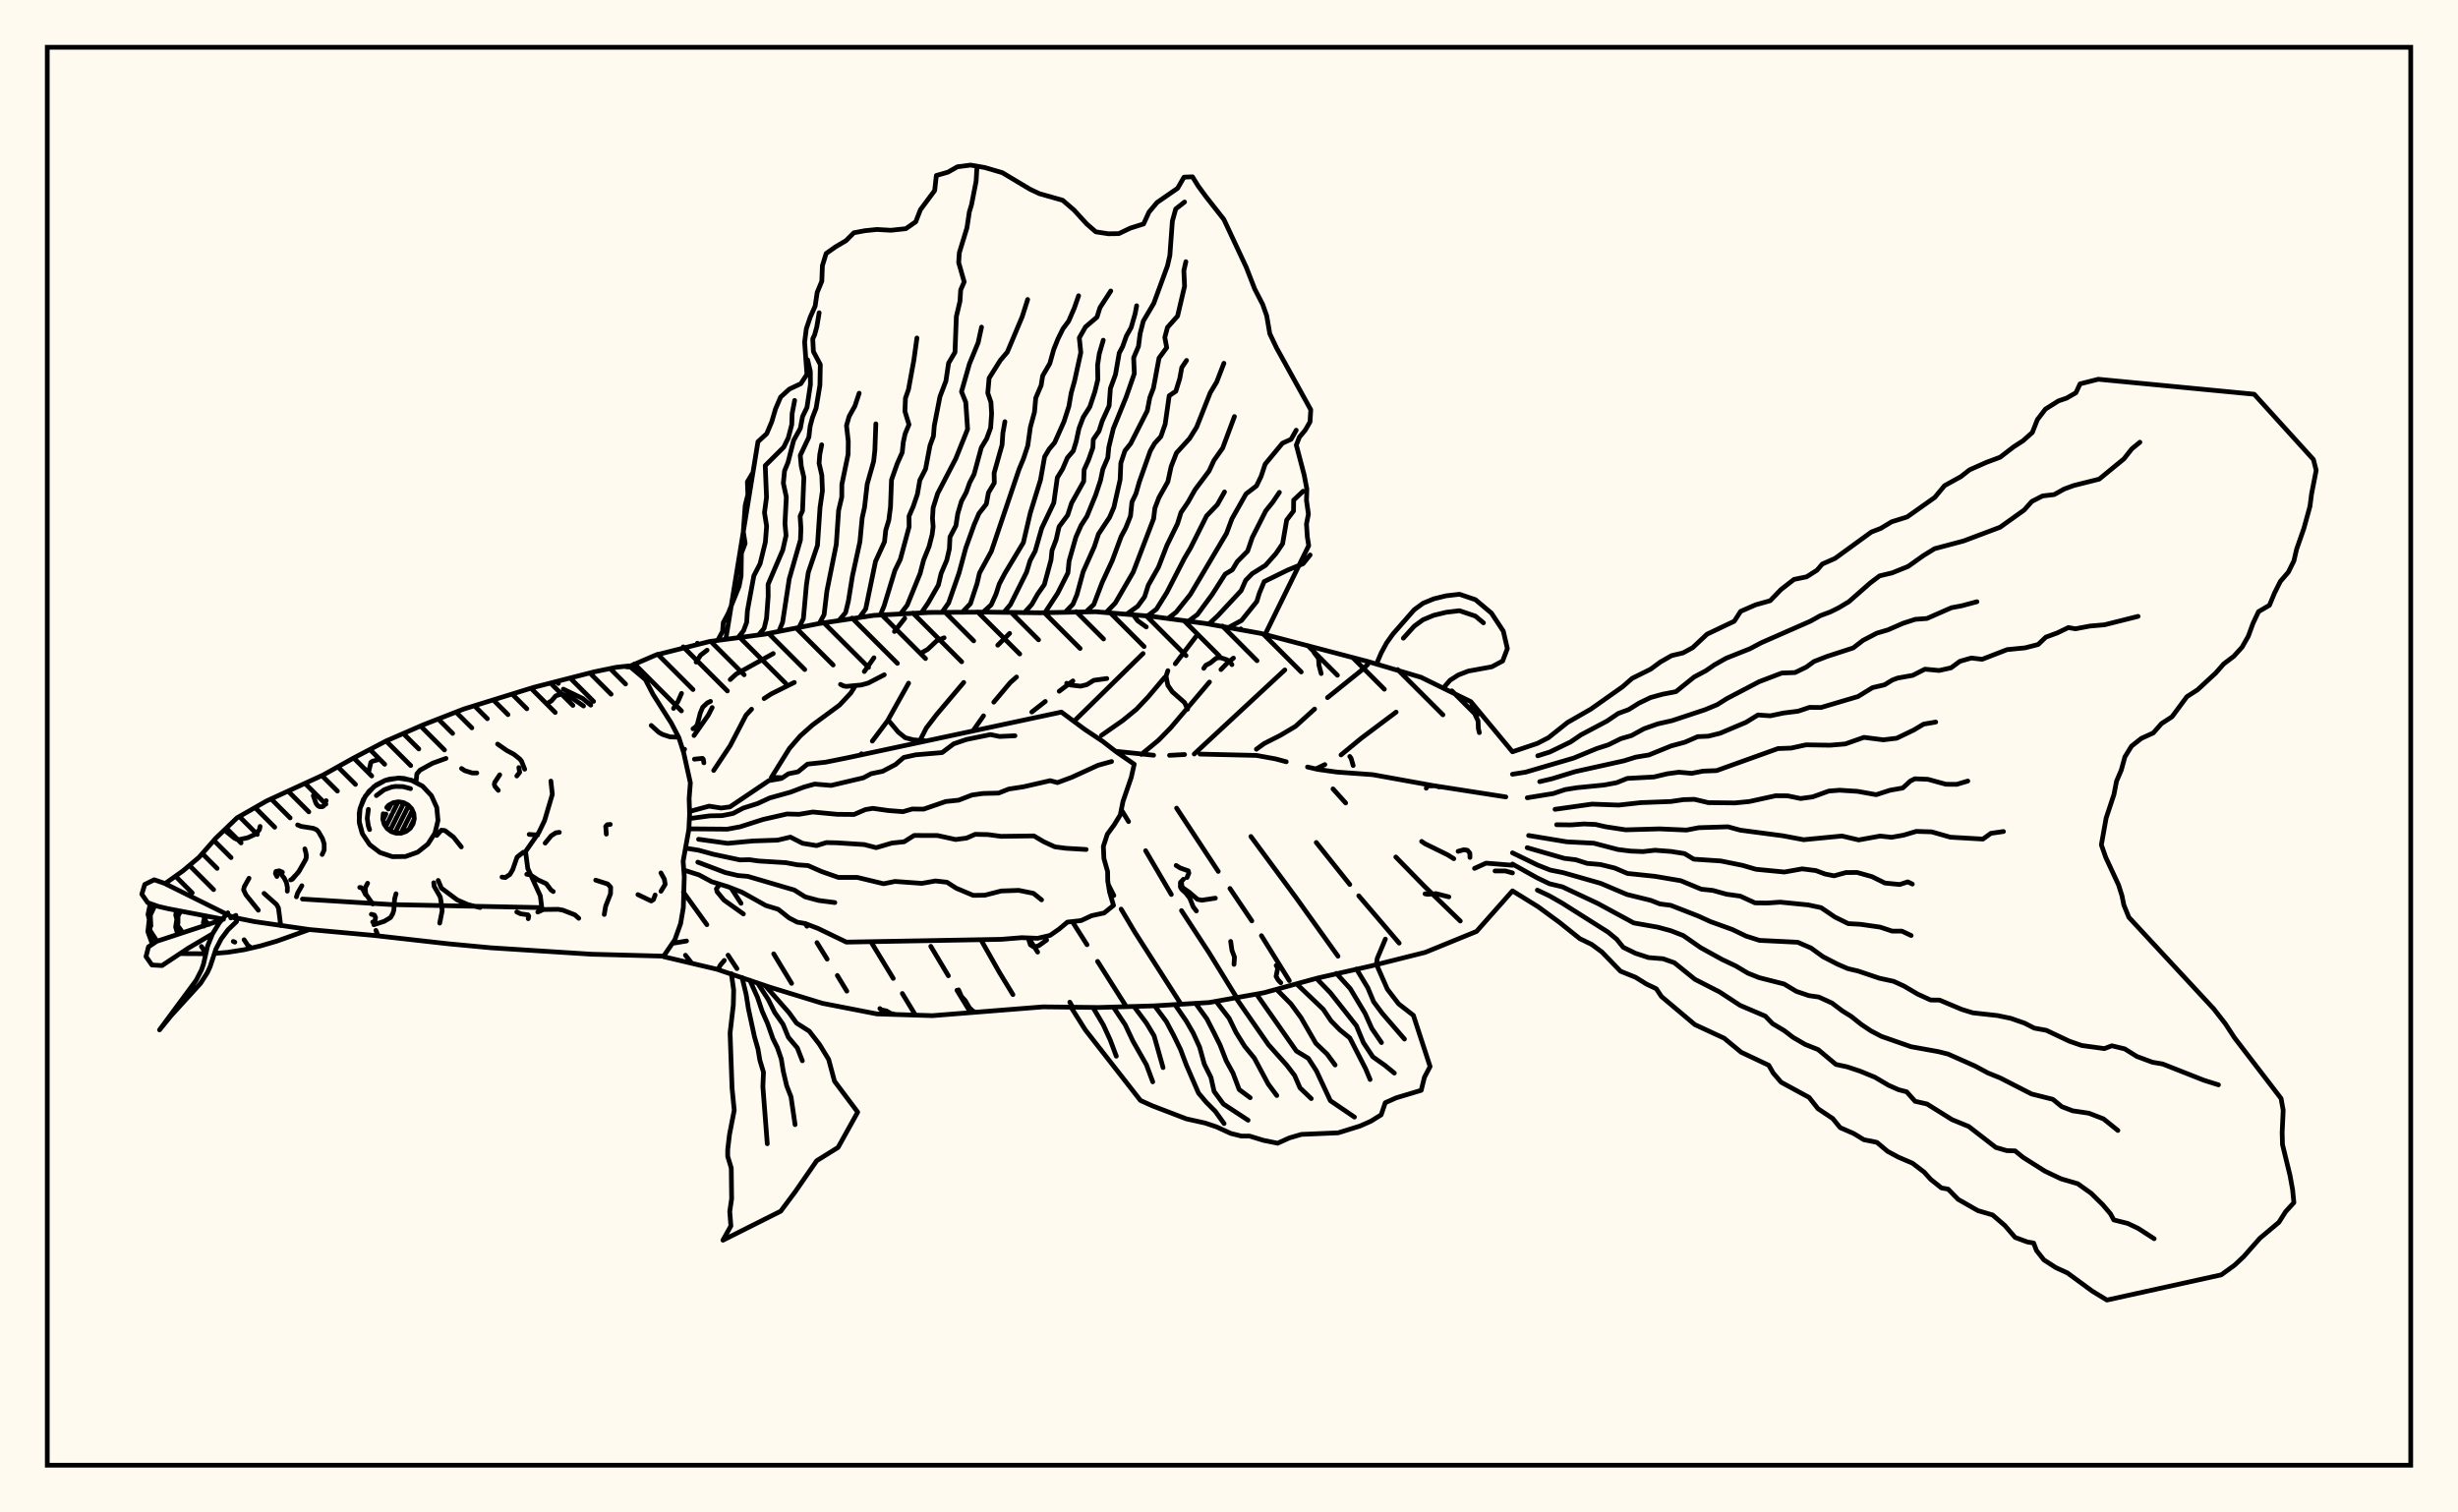 <svg xmlns="http://www.w3.org/2000/svg" width="520" height="320"><rect x="0" y="0" width="520" height="320" fill="floralwhite"/><rect x="10" y="10" width="500" height="300" stroke="black" stroke-width="1" fill="none"/><path stroke="black" stroke-width="1" fill="none" stroke-linecap="round" stroke-linejoin="round" d="
M 133.21 140.97 138.76 138.58 150.14 135.72 161.77 134.18 173.29 131.93 184.89 130.2 196.61 129.58 208.34 129.51 220.07 129.65 231.81 129.43 243.5 130.39 255.13 131.93 266.68 134 289.38 139.96 300.63 143.3 311.17 148.46 319.97 159.06 
M 319.97 188.49 312.37 197.07 301.51 201.5 290.12 204.36 278.68 206.95 267.37 210.05 255.81 212.11 244.1 212.82 232.37 213.16 220.64 213.03 197.25 214.89 185.52 214.52 174 212.28 162.78 208.84 151.67 205.07 140.39 202.41 
M 164.2 164.5 165.54 164.55 
M 236 158.95 244.05 159.79 
M 247.42 159.81 250.6 159.64 
M 253.86 159.55 265.81 159.83 269.83 160.56 272.11 161.17 
M 276.61 162.28 278.82 162.79 282.81 163.35 290.39 163.9 303.15 166.21 318.56 168.61 
M 145.01 202.1 146.36 203.82 
M 149.59 137.56 148.22 138.61 147.27 140.08 
M 144.18 146.7 143.44 148.39 142.49 149.88 
M 144.58 188.76 149.54 195.64 
M 154.02 202.09 155.9 204.94 
M 163.58 138.28 155.76 142.61 154.48 143.78 
M 150.67 149.7 149.84 151.31 146.82 155.62 
M 144.83 158.52 144.54 158.96 
M 154.65 187.87 156.77 191.12 
M 163.68 201.81 167.47 208.06 
M 168.04 144.39 163.13 146.83 161.65 147.8 
M 159 150.05 157.82 151.32 154.47 157.77 150.98 163.01 
M 170.35 195.39 170.71 195.97 
M 172.83 199.44 174.99 202.93 
M 177.14 206.39 179.15 209.7 
M 191.4 130.84 189.22 133.61 
M 184.89 139.17 182.85 142.08 
M 180.94 145.11 179.99 146.63 177.6 149.19 171.91 153.38 169.3 155.7 167.01 158.35 163.18 164.5 
M 184.24 199.24 188.97 207.01 
M 190.89 210.2 193.67 214.78 
M 192.22 144.54 187.75 152.53 184.54 156.8 
M 182.24 159.48 182 159.75 
M 196.91 200.22 200.63 206.45 
M 202.45 209.52 205.3 214.19 
M 213.59 134.01 211.08 136.51 
M 203.88 144.39 198.13 151.2 195.95 154.05 194.4 157.1 
M 207.51 198.82 211.42 205.72 214.29 210.43 
M 215.05 143.24 213.71 144.43 210.24 148.56 
M 208.07 151.45 205.82 154.66 
M 217.6 198.44 219.52 201.44 
M 226.32 212.03 226.93 213.1 
M 226.98 144.06 224.08 146.25 
M 221.14 148.41 218.28 150.65 
M 226.85 194.98 229.96 199.88 
M 232.2 203.41 238.28 212.99 
M 241.82 138.27 227.24 152.58 
M 234.48 187.18 235.64 189.47 
M 237.18 192.34 240.08 197.22 249.85 212.47 
M 253.01 134.68 248.63 140.44 
M 246.4 143.31 242.88 147.47 240.39 150.1 237.56 152.41 233.02 155.59 
M 237.22 171.32 238.75 173.83 
M 242.36 179.99 247.8 189.25 
M 249.95 192.66 255.79 201.59 261.42 210.74 
M 260.94 139.24 259.55 140.37 258.3 141.66 
M 255.87 144.3 247.65 154 245.11 156.6 241.45 159.62 
M 248.91 170.98 257.73 184.37 
M 260.2 187.98 264.83 194.84 
M 266.86 197.97 272.76 207.48 
M 271.81 141.74 252.64 159.53 
M 264.63 176.98 274.14 189.86 283.06 202.31 
M 289.36 140.57 288.02 141.83 280.84 147.6 
M 278.11 150.02 274.05 153.69 270.83 155.6 267.45 157.31 265.79 158.52 
M 278.46 178.25 285.56 187.14 
M 287.45 189.53 296 199.54 
M 295.36 150.66 287.95 156.22 283.7 159.72 
M 280.28 161.77 278.32 162.7 
M 282 166.91 284.68 169.89 
M 295.29 181.32 301.37 187.54 308.93 194.87 
M 145.24 199.09 142.24 199.6 
M 248.82 183.11 249.66 183.64 251.38 184.25 251.51 184.72 251.12 185.66 
M 146.6 154.2 147.19 153.77 147.52 153.3 148.13 150.92 148.65 149.65 149.64 148.71 150.31 148.39 
M 186.14 213.39 186.45 213.66 187.53 213.89 188.48 214.44 189.2 214.58 
M 270.96 207.93 270.39 207.34 269.96 206.58 270.31 204.82 269.98 204.28 
M 310.98 181.41 310.95 180.51 310.45 179.9 309.71 179.78 308.47 180.12 
M 311.94 183.73 314.39 182.62 319.97 183.07 
M 194.76 138.23 196.26 137.38 198.16 135.59 199.73 134.94 
M 307.56 181.68 306.23 180.85 301.46 178.51 300.75 178.02 
M 260.62 140.62 260.16 139.96 259.55 139.59 258.3 139.17 257.72 139.16 257.24 139.3 256.08 140.24 255.07 140.78 254.66 141.4 
M 286.27 161.97 285.83 160.44 285.55 160.05 
M 234.15 143.56 231.38 143.94 229.94 144.85 228.61 145.18 226.5 144.94 225.66 144.56 
M 253.1 192.74 252.43 191.87 251.69 190.01 250.86 188.95 250 188.16 249.71 187.66 249.73 186.7 250.36 186.03 
M 187.07 142.77 183.68 144.52 182.24 144.92 179.03 145.23 178.4 145.11 177.81 144.8 
M 157.27 193.37 153.15 190.43 151.7 188.67 151.56 188.05 152.28 187.08 
M 277.98 138.04 278.94 139.31 279.03 140.73 279.5 142.51 
M 247.07 141.9 246.68 143.06 247.06 144.99 247.99 146.35 250.6 148.65 251.24 150.05 
M 261.06 204.04 261.16 202.49 260.63 201.09 260.35 199.18 
M 316.28 184.28 318.45 184.27 319.97 184.69 
M 293.08 198.69 291.35 202.81 291.2 204.09 
M 221.42 198.89 219.78 200.07 218.74 200.38 217.98 199.9 217.51 198.44 
M 257.12 190.03 254.26 190.46 253.33 190.28 251.58 188.77 250.27 187.87 250.02 187.45 249.95 186.7 
M 242.5 132.65 240.66 131.32 239.77 130.09 
M 195.97 156.76 193.21 156.53 191.52 156.09 190.05 154.91 187.99 152.46 
M 304.49 166.51 303.66 166.26 302.18 166.28 301.85 166.44 301.73 166.77 
M 206.26 214.11 205.8 213.9 205.08 213.21 204.2 211.7 203.41 210.84 202.79 209.44 
M 301.47 189.11 302.04 189.22 303.8 189.07 306.51 189.76 
M 153.23 203.2 152.41 204.17 151.87 205.14 
M 146.91 160.62 148.61 160.45 148.78 160.63 148.91 161.39 
M 312.96 155.01 312.75 154.12 312.69 152.53 311.92 150.9 311.35 148.83 
M 147.53 136.09 147.53 136.09 
M 153.55 135.23 160.35 93.46 162.2 91.76 163.26 89.26 164.07 86.51 165.14 84.01 167 82.32 169.42 81.18 170.71 79.2 170.22 72.38 170.58 69.56 171.42 67.07 172.45 64.76 172.88 61.86 173.86 59.49 173.98 56.23 174.77 53.64 176.74 52.24 178.99 50.91 180.64 49.25 182.98 48.81 185.51 48.55 188.47 48.72 191.65 48.38 193.73 46.92 194.72 44.37 197.73 40.32 198.09 37.13 200.54 36.43 202.54 35.29 205.32 34.93 208.3 35.44 212.04 36.53 217.89 40.03 219.87 40.97 224.81 42.37 227.22 44.45 229.92 47.4 231.82 49.05 234.48 49.46 236.69 49.43 239.12 48.27 241.93 47.38 243.09 44.85 244.78 42.84 249.13 39.83 250.48 37.48 252.28 37.41 253.47 39.34 255.11 41.58 258.92 46.43 263.65 56.54 265.44 61.14 267.12 64.39 267.98 66.82 268.63 70.61 270.05 73.59 277.3 86.69 277.14 89.26 276.13 91.01 274.89 92.49 274.24 94.17 275.9 100.48 276.47 103.46 276.39 105.87 276.8 108.77 276.39 110.85 276.56 113.51 276.86 115.44 267.65 134.22 
M 262.49 133.05 262.49 133.05 
M 151.84 135.48 152.86 133.61 153.01 131.74 154.07 129.74 156.36 124.06 156.78 121.84 156.85 117.04 157.64 114.97 157.25 112.52 157.65 106.92 158.22 104.63 158.11 101.95 159.13 100.23 
M 156.16 134.88 157.3 133.44 157.96 131.68 158.12 129.2 159.48 121.83 160.8 119.27 161.92 114.69 162.18 111.32 161.73 108.45 162.16 105.23 161.89 98.51 165.81 94.6 166.76 92.66 167.5 89.83 167.58 87.49 168.11 84.72 
M 160.48 134.34 161.66 132.93 162.16 130.84 162.51 126.17 162.49 123.64 165.6 116.37 166.29 113.31 166.06 110.75 166.35 105.16 165.72 102.24 165.97 99.63 166.71 97.82 167.89 93.2 169.32 90.61 169.79 88.11 170.72 86.2 171.45 81.36 171.43 78.58 170.85 76.12 
M 164.77 133.6 165.56 131.67 166.97 122.47 169.34 114.24 169.44 111.84 169.27 109.21 169.78 108.06 170.06 101 169.51 98.63 169.3 96.35 171.12 92.49 171.39 90.17 171.88 88.35 172.65 86.36 173.46 81.47 173.54 77.13 172.08 74.39 171.94 71.69 172.34 70.84 172.8 69.14 173.3 66.17 
M 169.04 132.76 169.96 130.87 170.61 123.69 171 121.11 172.94 115.39 173.48 107.38 173.99 103.85 173.86 100.56 173.28 98.01 173.43 96.13 173.83 94.11 
M 173.32 131.93 174.34 130.06 174.93 125.07 176.92 115.18 177.41 107.99 178.08 105.17 178.1 102.49 179.42 96.11 179.46 93.4 179.08 90.04 179.64 88.09 180.86 85.9 181.76 83.19 
M 177.6 131.15 178.89 129.61 179.48 127.18 180.33 121.9 181.92 114.61 182.4 109.56 182.9 107.32 183.46 102.42 184.82 97.62 185.08 95.28 185.29 89.67 
M 181.91 130.53 183.14 128.84 185.22 118.78 187.12 114.63 187.38 112.2 188.03 110.06 188.39 107.25 188.6 101.54 189.81 98.1 190.87 95.73 191.09 93.58 191.49 91.76 192.3 89.83 191.44 87.03 191.55 84.25 192.19 82.42 193.33 76.2 193.98 71.51 
M 186.25 130.1 187.04 128.18 189.32 120.7 190.47 118.33 192.33 111.45 192.31 109.21 193.2 107.15 194.09 104.53 194.59 101.62 195.81 99.22 196.74 94.29 197.47 92.29 197.65 90.08 198.85 83.93 200.11 80.62 200.68 76.82 202.03 74.54 202.32 66.96 203.08 63.77 203.24 61.32 203.98 59.64 202.81 55.54 202.95 53.47 204.56 48.21 205.07 44.83 205.53 43.31 206.5 38.35 206.65 35.79 
M 190.59 129.78 191.93 128.03 194.65 121.35 195.4 118.48 196.55 115.63 197.2 113.09 197.41 111.44 197.27 109.68 197.41 107.43 198.36 104.42 202.19 97.05 204.7 90.81 204.31 85.11 203.41 82.87 205.09 76.98 206.93 72.5 207.65 69.21 
M 194.94 129.63 196.38 127.52 198.52 123.78 199.09 121.35 200.29 118.53 200.85 116.11 200.97 113.62 202.23 111.22 202.61 108.72 203.39 106.08 204.41 104.18 205.14 102.12 206.07 100.34 207.6 94.7 208.73 92.82 209.57 90.53 209.78 87.52 209.64 85.12 208.97 83.17 209.25 80.01 211.62 76.24 213.1 74.5 216.25 67 217.41 63.36 
M 199.3 129.52 200.68 127.57 202.89 121.23 204.32 115.93 206.09 111 207.11 108.63 208.66 106.65 209.12 104.22 210.35 102.18 210.31 100.08 211.99 94.14 212.16 91.65 212.59 89.22 
M 203.65 129.46 205.3 127.71 206.7 123.47 207.22 121.24 209.73 116.64 215.59 99.28 216.53 97.03 217.43 94.3 217.98 90.37 218.85 87.19 219.12 84.19 220.26 81.53 220.58 79.52 222.09 76.9 222.93 73.92 223.8 71.74 224.86 69.58 226.08 67.94 227.29 65.14 228.18 62.57 
M 208.01 129.5 209.69 127.96 210.7 125.73 211.4 123.56 212.58 121.32 216.5 114.79 217.96 108.54 220.12 101.55 220.99 96.65 221.95 95.03 223.11 93.65 225.08 89.23 226.12 86 226.61 83.17 227.32 80.64 228.65 74.59 228.33 71.48 229.64 69.17 232.07 67.1 232.7 65.09 234.99 61.56 
M 212.36 129.58 213.76 127.92 217.17 121.08 217.93 118.59 218.99 116.63 220.39 111.73 222.93 106.4 223.68 101.06 224.78 99.26 225.81 96.86 227.06 95.4 227.66 93.44 228.27 90.64 229.17 88.26 230.56 86.07 231.63 82.85 232.25 80.31 232.2 77.24 232.56 74.84 233.4 71.98 
M 216.71 129.64 218.28 127.88 219.53 125.68 220.94 123.67 222.35 118.46 222.55 116.48 223.43 114.18 224.05 111.44 225.87 109 226.69 106.45 229.26 101.85 229.35 99.39 230.3 97.27 231.2 94.7 231.29 92.98 232.5 91.21 233.19 89.05 234.64 85.87 234.91 82.18 235.99 79.23 236.78 74.69 237.49 73.35 238.29 71.1 239.3 69.29 240.14 66.38 240.46 64.69 
M 221.07 129.61 223.75 125.52 225.92 121.22 226.17 118.69 227.61 113.64 228.7 111.18 229.95 109.23 231.78 104.76 232.82 101.63 233.3 99.31 234.36 96.84 234.57 94.63 235.53 90.68 238.26 83.97 239.97 79.04 239.83 75.69 240.85 73.28 241.19 70.61 241.87 67.94 244.09 64.17 246.99 56.23 247.49 54.04 248.02 46.78 248.73 44.21 250.6 42.74 
M 225.42 129.46 226.98 127.84 227.84 125.79 229.15 120.95 231.52 115.64 232.39 112.99 234.75 109.43 235.65 107.32 236.97 101.47 237.12 97.96 237.99 95.36 239.2 93.85 242.71 86.91 243.25 84.12 244.02 82.09 245.2 75.75 246.82 73.55 246.42 71.38 246.99 69.26 249.12 66.88 250.6 60.57 250.45 57.25 250.88 55.37 
M 229.78 129.43 231.4 127.89 233.16 123.25 235.3 118.62 237.19 113.51 238.15 111.71 239.16 109.19 239.47 106.21 240.31 104.46 241.04 101.92 243.35 95.4 244.26 93.82 245.58 92.37 246.5 89.73 247.35 83.73 248.75 82.78 249.58 80.1 250.01 77.76 251.02 76.26 
M 234.13 129.47 235.94 127.59 239.73 121.06 244.05 109.75 244.32 107.52 245.19 105.25 247.06 101.93 247.76 98.71 248.89 95.82 251.65 92.79 253.16 90.36 256.04 83.08 257.39 80.83 258.92 76.86 
M 238.47 129.86 240.69 128.27 242.15 126.26 242.93 123.81 245.08 120 246.87 115.38 249.11 110.8 249.84 108.44 251.32 106.27 252.8 103.64 255.79 99.64 256.81 97.42 258.66 94.8 261.15 88.13 
M 242.8 130.3 244.65 128.89 246.85 125.36 250.59 118.08 251.85 115.96 255.26 109.15 257.53 106.78 259.05 104.08 
M 247.12 130.84 248.83 129.51 251.82 125.77 259.47 112.86 260.62 109.77 263.6 104.5 265.82 102.8 266.79 100.79 267.65 98.2 271.3 93.78 273.13 92.95 274.22 91.02 
M 251.44 131.42 253.33 130.01 256.45 125.77 259.19 121.48 260.71 120.55 261.75 118.82 263.94 116.6 264.92 113.73 267.78 108.08 269.22 106.29 270.66 104.17 
M 255.75 132.02 257.65 130.25 262.57 124.96 263.53 122.79 264.91 121.37 267.71 119.62 269.92 117.13 271.34 115.04 272.2 110.03 273.65 108.13 273.68 105.81 275.69 103.92 
M 260.06 132.68 262.65 131.28 265.88 127.26 266.42 125.5 267.44 123.05 272.38 120.63 275.67 119.27 277.16 117.42 
M 145.87 171.69 150.01 170.56 152.55 170.96 154.42 170.72 162.67 165.16 165.32 164.7 166.8 163.71 168.82 163.3 170.83 161.67 174.61 161.27 179.14 160.36 224.54 150.66 229.48 154.32 233.31 156.87 236.12 159.05 239.95 161.69 239.32 164.48 237.57 169.57 237 172.41 235.7 174.53 234.26 176.51 233.42 179.08 233.54 181.66 234.32 184.4 234.35 186.41 234.74 188.76 235.57 191.56 233.59 193.16 230.93 193.74 228.72 194.77 225.81 195.1 224.05 196.58 222.14 197.91 219.52 198.52 216.15 198.39 211.79 198.74 179.06 199.33 173.06 196.44 170.36 195.4 168.66 195.11 166.93 194.21 164.63 192.38 162.02 191.59 156.99 188.78 153.97 187.6 150.56 186.55 147.89 185.11 144.65 184.08 
M 145.84 173.2 150.17 172.61 152.74 172.57 155.07 172.11 157.21 170.98 160.28 170.01 162.84 168.83 167.28 167.59 170.03 166.54 172.34 165.89 175.82 166.18 182.64 164.57 184.32 163.69 186.72 163.19 189.46 161.75 191.19 160.26 193.72 159.7 199.31 159.23 201.77 157.37 204.48 156.45 209.55 155.42 211.45 155.82 214.72 155.67 
M 145.74 175.36 153.88 175.43 156.58 174.93 161.42 173.38 166.49 172.22 169.04 172.29 171.96 171.8 177.11 172.29 180.68 172.32 183.07 171.29 184.65 171.03 187.91 171.49 191.03 171.73 192.97 171.17 195.41 171.19 200.08 169.58 202.8 169.3 205.62 168.21 207.96 167.88 211.25 167.8 213.4 166.95 216.55 166.46 222.17 165.17 223.71 165.58 226.76 164.45 232.31 161.91 235.16 161.12 
M 147.78 177.57 153.95 178.43 159.27 177.93 164.52 177.75 167.22 177.11 169.78 178.42 172.75 178.91 174.83 178.27 177.06 178.32 182.83 178.69 185.36 179.35 188.68 178.37 191.27 178.1 193.39 176.76 198.34 176.78 202.16 177.62 204.48 177.32 206.3 176.52 209.01 176.58 211.77 176.95 218.73 176.86 220.79 178.08 223.16 179.17 225.55 179.48 229.78 179.73 
M 145.03 179.45 147.77 179.88 150.96 180.75 156.55 181.94 158.54 181.89 160.5 182.17 166.24 182.52 168.72 182.98 170.93 183.13 173.85 184.41 177.36 185.64 181.36 185.64 186.93 186.98 189.35 186.49 195.03 186.9 197.89 186.39 200.33 186.66 202.29 187.92 205.89 189.44 208.36 189.4 211.82 188.51 215.52 188.38 218.63 189.01 220.35 190.39 
M 147.62 182.41 153.43 184.61 156.11 185.24 158.2 185.42 168.04 188.31 170.33 189.75 173.19 190.52 176.61 190.96 
M 161.9 208.55 166.9 214.23 168.51 216.46 171.19 218.16 173.34 220.93 175.3 224.13 176.54 228.75 181.45 235.3 177.3 242.77 172.77 245.59 168.26 252.11 165.17 256.26 152.94 262.4 154.62 259.38 154.38 256.31 154.78 253.63 154.7 247.13 153.95 244.67 153.95 243.23 154.33 240.03 155.33 234.91 154.87 230.22 154.45 218.55 155.14 212.6 155.21 209.47 154.72 206 
M 160.26 207.97 162.54 211.49 163.88 214.2 165.65 216.71 166.78 219.46 168.68 221.72 169.74 224.43 
M 158.62 207.38 160.26 211.03 161.24 213.96 162.4 216.59 163.5 219.72 164.46 221.66 165.28 224.05 165.7 226.65 166.42 229.71 167.34 232.06 168.2 237.95 
M 156.98 206.8 157.85 210.39 158.33 213.43 159.6 219.31 160.36 221.98 160.75 224.31 161.52 226.86 161.39 229.9 162.32 241.99 
M 291.23 204.13 293.51 209.3 295.87 212.38 299.01 214.83 302.54 225.65 301.35 227.92 300.66 230.69 295.36 232.28 293.06 233.31 292.19 235.87 290 237.23 287.72 238.24 283.09 239.68 275.32 240.01 272.77 240.76 270.29 241.88 267.33 241.28 264.35 240.37 262.64 240.37 260.36 239.8 257.36 238.42 254.92 237.6 251 236.73 243.77 233.96 241.27 232.83 229.61 217.91 226.57 213.09 
M 286.96 205.01 289.37 209 290.6 211.95 292.45 214.44 297.12 219.84 
M 282.71 205.94 285.64 209.16 288.79 214.41 290.22 217.61 292.26 220.59 
M 278.49 207 281.42 210.02 286.95 217.02 288.45 220.62 290.43 223.6 292.99 225.41 294.98 227.04 
M 274.29 208.15 279.93 213.53 281.57 215.97 283.45 217.9 285.56 219.61 288.89 226.1 289.85 228.4 
M 270.1 209.36 273.11 212.41 275.22 215.29 278.37 220.74 280.74 223 282.45 225.33 
M 265.88 210.42 274.26 222.38 276.78 223.92 278.49 226.56 281.44 232.88 286.54 236.35 
M 261.63 211.36 268.33 221.01 272.22 225.37 273.88 227.54 275.02 230.17 277.4 232.44 
M 257.31 211.91 260.02 215.43 261.49 218.45 263.29 221.33 265.36 223.87 268.29 229.35 270.11 231.79 
M 252.97 212.33 255.31 215.56 256.77 218.4 258.11 221.1 259.42 224.46 260.86 227.07 262.15 230.52 264.48 232.25 
M 248.63 212.63 250.98 216.06 252.43 218.57 253.78 221.54 254.78 225.15 256.18 227.95 256.85 230.92 258.82 233.59 264.04 237.01 
M 244.28 212.82 246.74 216.13 248.33 219.13 249.74 222.03 250.96 225.29 253.55 231.27 255.2 233.22 257.1 235.13 258.96 237.72 
M 239.92 212.98 242.51 216.43 244.15 219.15 246.05 225.88 
M 235.57 213.12 238.03 216.79 239.67 220.26 242.53 225.29 243.87 228.89 
M 231.22 213.15 233.4 216.83 234.87 220.03 236.16 223.47 
M 319.97 159.06 325.23 157.29 327.58 156.08 331.62 152.86 336.54 150.04 343.22 145.33 345.3 143.52 349.21 141.58 351.27 140.06 353.62 138.72 356.04 138.14 358.09 137.03 361.13 134.18 366.89 131.44 368.24 129.35 371.42 127.96 374.49 127.1 376.8 124.71 379.53 122.59 382.2 122.04 384.41 120.63 385.51 119.34 388.21 118.15 395.9 112.56 397.87 111.8 400.19 110.4 403.47 109.37 409.31 105.24 411.38 102.75 414.84 100.84 416.66 99.41 420.24 97.82 423.14 96.74 426.01 94.53 427.99 93.25 429.95 91.5 431.02 88.78 432.72 86.56 435.48 84.82 437.19 84.24 439.17 83.1 440.04 81.22 443.9 80.24 476.89 83.41 489.42 97.23 490 99.51 489.02 104.5 488.68 107.14 487.39 111.81 485.85 116.23 485.29 118.65 484.12 121.04 482.42 123.01 481.19 125.46 480.11 128.06 477.8 129.41 476.62 131.91 475.64 134.6 474.31 136.94 472.55 138.87 470.46 140.45 468.74 142.4 464.9 145.95 462.65 147.4 459.5 151.65 457.27 153.1 455.54 155.07 453.01 156.23 450.94 157.86 449.53 160.14 448.76 162.95 447.76 165.28 447.22 168.08 445.56 173.09 444.55 178.75 445.48 181.4 448.19 187.23 448.91 189.5 449.3 191.45 450.37 194.08 468.31 213.43 470.78 216.6 472.69 219.52 482.57 232.41 483.02 234.91 482.8 239.62 482.87 242.16 484.46 248.69 485.01 251.71 485.28 254.45 483.54 256.35 482.11 258.61 478.09 261.98 474.63 265.9 472.72 267.69 469.91 269.73 445.73 275.06 442.59 273.15 437.37 269.32 434.95 268.21 432.4 266.57 430.82 264.57 430.23 263 428.87 262.76 426.31 261.81 424.13 259.28 421.55 257.06 418.43 256.14 414.23 253.74 412.14 251.6 410.71 251.33 408.46 249.54 407.06 247.99 404.6 246.11 401.62 244.83 399.33 243.6 397.06 241.69 394.32 241.14 392.14 239.82 389.29 238.58 387.73 236.66 384.61 234.58 382.72 232.19 376.8 228.97 375.15 227.05 374.18 225.38 368.35 222.63 364.75 219.66 358.56 216.79 351.48 210.83 350.39 209.19 348.36 208.23 346.01 206.77 342.83 205.49 338.88 201.41 336.73 199.82 334.22 198.6 329.92 195.16 325.42 191.86 319.97 188.49 
M 325.32 159.91 327.89 159.1 332.28 156.97 334.44 155.49 339.97 152.56 342.34 150.95 344.56 150.13 346.75 148.76 349.2 147.58 351.74 146.88 354.55 146.34 358.4 143.24 360.91 141.9 362.66 140.69 365.17 139.27 370.21 137.26 372.61 135.99 383 131.43 385.1 130.26 387.24 129.46 388.99 128.59 391.13 127.31 395.64 123.35 397.64 121.84 400.28 121.21 403.68 119.84 406.87 117.57 409.27 116.09 415.39 114.46 423.13 111.55 428.21 107.92 429.85 106.09 432.12 104.93 434.58 104.64 436.68 103.47 438.69 102.73 444.1 101.37 449.33 97.08 451 94.96 452.71 93.56 
M 319.97 163.81 322.75 163.37 332.95 160.38 337.76 158.39 340.27 157.58 342.89 156.29 345.15 155.63 347.78 154.19 350.7 153.16 353.73 152.47 360.71 150.16 363.31 149.08 365.32 147.81 372.18 144.22 376.95 142.4 379.74 142.3 382.13 141.14 383.76 139.96 386.5 138.89 392.06 137.08 394.11 135.5 397.05 133.96 399.4 133.27 402.63 131.86 405.22 131.03 407.64 130.86 412.84 128.58 414.98 128.18 418.23 127.31 
M 325.73 165.38 328.39 164.75 333.24 163.26 343.56 160.97 346.06 160.19 348.84 159.73 353.54 157.82 356.43 157.04 359.15 155.86 361.4 155.76 363.89 155.14 369.38 152.82 371.91 151.27 374.5 151.45 377.3 150.86 380.41 150.47 382.82 149.66 385.24 149.69 393.07 147.37 396.13 145.49 398.68 144.89 400.34 143.88 401.46 143.46 404.65 142.89 407.23 141.58 410.23 141.86 412.74 141.3 414.64 139.91 417.05 139.22 419.33 139.49 424.63 137.44 428.41 137.07 431.18 136.36 432.81 134.8 435.21 133.92 437.57 132.78 439.06 133.04 442.12 132.46 445.23 132.19 452.32 130.41 
M 323.1 168.79 328.59 167.9 331.11 167.06 333.6 166.66 339.37 166.09 342 165.6 344.26 164.69 349.88 164.39 352.73 163.71 355.18 163.38 357.89 163.62 360.29 163.15 363.16 163.04 376.14 158.38 378.91 158.28 382.07 157.59 387.18 157.67 390.38 157.4 394.32 156.01 398.43 156.53 401.26 156.19 404.86 154.46 406.95 153.21 409.51 152.77 
M 328.97 171.23 336.8 170.13 342.43 170.34 347.11 169.82 353.48 169.58 356.12 169.19 358.45 169.12 361.41 169.82 366.99 169.88 370.05 169.59 375.67 168.36 378.2 168.38 380.92 168.95 383.48 168.6 386.89 167.37 389.18 167.19 392.99 167.43 396.91 168.14 399.83 167.2 402.54 166.72 404.14 165.25 405.09 164.77 407.84 164.88 411.66 165.93 413.96 165.95 416.3 165.25 
M 329.31 174.49 332.37 174.53 335.03 174.33 337.52 174.43 339.65 174.92 343.91 175.57 351.07 175.37 356.79 175.62 359.4 175.12 365.57 174.93 368.14 175.64 377.13 176.83 381.57 177.66 389.67 176.88 393.21 177.71 397.75 176.89 400.17 177.15 402.7 176.7 405.4 175.9 408.65 176 412.6 177.13 419.5 177.53 421.18 176.31 423.84 175.93 
M 323.38 176.77 331.48 178.11 337.17 178.4 342.29 179.74 344.96 180.07 347.56 180.18 350.11 179.89 353.53 180.15 356.37 180.6 358.32 181.78 364.04 182.16 368.64 183.09 371.48 183.92 377.5 184.5 381.25 183.83 384.14 184.19 386.12 184.93 388.01 185.3 390.52 184.61 392.87 184.59 396.03 185.48 398.76 186.83 401.89 187.14 403.61 186.58 404.56 187.05 
M 323.08 179.35 330.94 181.61 333.38 181.91 335.76 182.67 338.56 182.91 341.58 183.65 344.29 184.8 350.12 185.41 355.58 186.34 359.91 188.13 362.35 188.39 365.27 189.2 368.16 189.6 371.28 191.03 373.92 191.06 376.58 190.87 382.54 191.46 385.26 192.04 388.19 194.03 391.01 195.42 393.58 195.56 397.76 196.16 400.29 197 402.35 197.01 404.31 197.93 
M 319.97 180.44 325.31 183.04 327.98 184.09 330.65 184.62 338.64 186.9 344.18 189.25 349.24 190.5 351.15 191.25 353.44 191.54 359.3 193.82 361.83 194.98 366.48 196.66 369.4 198.06 372.22 198.96 380.31 199.36 383.11 200.57 385.67 202.42 388.74 204 390.92 204.94 393.09 205.45 397.63 206.98 400.59 207.62 402.78 208.62 405.71 210.34 408.43 211.58 410.33 211.6 415.02 213.57 417.36 214.29 422.58 214.87 425.36 215.45 428.27 216.46 430.38 217.53 432.91 217.99 437.77 220.29 440.39 221.2 445.2 221.86 446.76 221.26 449.5 221.92 452.06 223.52 455.37 224.75 457.5 225.11 466.28 228.57 469.33 229.53 
M 319.97 182.81 325.15 185.71 327.79 186.98 330.52 187.63 338 191.14 345.62 195.27 350.75 196.18 353.47 196.92 356.1 197.94 359.76 200.49 364.29 202.99 367.23 204.38 369.77 205.9 372.16 206.85 377.43 208.19 380.03 209.75 382.67 210.65 384.77 210.95 387.56 212.22 389.74 213.87 391.61 215.03 393.81 216.78 395.81 218.11 398.02 219.27 404.29 221.46 410.06 222.5 412.13 223.02 417.79 225.53 420.55 227.01 423.12 228.05 429.78 231.46 434.29 232.59 436.18 234.14 438.48 235.02 441.92 235.53 445.01 236.73 448.05 239.18 
M 325.23 188.33 327.75 189.52 330.47 191.07 340.17 197.2 342.03 198.73 343.4 200.43 345.98 201.69 348.75 202.6 351.83 202.85 354.23 203.7 358.58 207.21 363.76 209.86 368.14 212.72 373.46 214.99 374.98 216.57 377.49 218.07 379.28 219.45 381.89 220.98 384.64 222.07 388.4 225.21 390.78 225.72 393.54 226.64 396.65 227.92 399.5 229.6 401.62 230.55 403.36 231 405.15 233.01 407.67 233.58 412.95 236.88 416.5 238.34 422.24 242.78 424.55 243.45 426.31 243.5 427.97 244.86 432.61 247.79 436.02 249.41 439.56 250.45 442.39 252.47 444.84 254.88 446.45 256.77 447.19 258.11 450.14 258.85 452.34 259.9 455.72 262.08 
M 291.23 140.42 292.19 138.16 293.32 136.06 294.66 134.17 299.18 129.01 301.04 127.64 303.32 126.7 305.92 126.06 308.76 125.73 312.14 126.88 315.52 129.72 318.03 133.54 318.89 137.23 317.89 139.85 315.6 141.08 310.62 141.99 308.51 142.81 306.73 143.95 305.6 145.28 
M 296.88 135.03 299.18 132.49 301.04 131.13 303.32 130.18 305.92 129.55 308.76 129.21 312.14 130.36 313.83 131.78 
M 34.92 186.95 38.71 184.25 42.11 181.38 45.61 177.39 50.14 173.04 56.41 169.46 68.37 163.97 74.6 160.49 81.65 156.79 89.53 153.36 98.15 150 112.94 145.42 125.69 142.15 130.37 141.18 133.11 140.89 136.53 143.78 138.13 146.87 142.01 152.98 143.62 156.07 144.63 159.24 146.05 165.63 145.79 168.94 145.89 172.21 145.73 175.51 144.52 182.21 144.76 185.47 144.56 192.05 143.99 195.4 142.77 198.82 140.39 202.3 125.14 201.89 103.82 200.53 94.7 199.67 78.96 197.9 65.45 196.67 53.82 194.99 49.02 194.02 
M 116.54 165.26 116.85 168.06 115.2 173.63 113.99 176.14 111.18 180.17 111.65 183.75 114.3 189.53 114.62 192.03 82.89 191.39 63.98 190.22 
M 47.28 194.5 35.61 192.27 33.46 191.77 31.26 190.99 30 189.19 30.63 187.12 32.63 186.14 34.77 186.88 49.04 193.97 
M 44.95 197.59 39.78 200.64 34.28 204.29 32.14 204.17 30.89 202.39 31.41 200.33 33.15 199.16 46.87 194.65 
M 76.68 176.42 75.98 173.76 76.18 171.01 77.26 168.48 79.11 166.43 81.52 165.1 84.23 164.62 86.95 165.04 89.39 166.33 91.27 168.34 92.4 170.85 92.66 173.59 92.01 176.27 90.52 178.59 88.37 180.3 85.77 181.22 83.02 181.25 80.4 180.38 78.21 178.71 76.68 176.42 
M 76.58 176.19 76.03 174.19 75.99 172.12 76.16 171.1 76.87 169.15 78.04 167.44 79.59 166.07 81.43 165.13 82.43 164.83 84.48 164.62 85.52 164.7 87.51 165.25 
M 78.19 175.52 77.92 174.74 77.69 173.12 77.93 171.24 
M 79.62 168.33 81.28 167.09 82.82 166.53 83.63 166.39 85.27 166.43 86.85 166.86 
M 81.26 174.36 80.98 173.29 81.07 172.17 
M 81.8 170.84 82.23 170.36 83.19 169.83 84.28 169.64 85.37 169.81 86.34 170.32 87.1 171.12 87.55 172.13 87.65 173.23 87.39 174.3 86.8 175.23 85.93 175.91 84.9 176.28 83.79 176.29 82.75 175.94 81.87 175.27 81.26 174.36 
M 82.71 170.1 82.17 171.18 
M 81.64 172.23 81.02 173.47 
M 84.24 169.64 83.15 171.83 
M 82.89 172.34 81.62 174.89 
M 85.45 169.85 82.5 175.75 
M 86.46 170.44 83.57 176.22 
M 87.25 171.47 84.84 176.28 
M 87.62 173.33 86.6 175.38 
M 37.13 185.38 40.66 188.91 
M 40.07 183.1 45.19 188.22 
M 42.8 180.6 45.93 183.73 
M 45.24 177.81 48.88 181.45 
M 47.87 175.22 51 178.34 
M 50.63 172.75 54.43 176.55 
M 53.96 170.86 58.12 175.02 
M 57.37 169.04 61.38 173.05 
M 60.99 167.43 65.33 171.77 
M 64.57 165.78 68.94 170.15 
M 68.1 164.1 71.38 167.37 
M 71.47 162.24 75.2 165.96 
M 74.83 160.37 78.64 164.18 
M 78.25 158.57 81.38 161.7 
M 81.68 156.77 86.89 161.98 
M 85.32 155.19 88.6 158.46 
M 88.97 153.6 94.03 158.67 
M 92.71 152.12 95.76 155.17 
M 96.47 150.66 99.82 154 
M 100.36 149.32 103.1 152.06 
M 104.36 148.09 107.47 151.2 
M 108.35 146.85 111.45 149.96 
M 112.33 145.61 117.46 150.74 
M 116.49 144.54 121.2 149.25 
M 120.66 143.49 125.57 148.4 
M 124.79 142.39 129.28 146.88 
M 129.07 141.45 132.34 144.72 
M 105.72 163.93 104.67 165.51 104.57 165.94 104.7 166.38 105.42 167.22 
M 101.56 192.01 99 191.4 96.72 190.4 93.38 187.9 92.7 186.28 
M 59.39 195.84 58.91 192.12 58.51 191.38 55.86 189.02 
M 78.56 193.44 79.21 193.61 79.45 194.13 79.32 194.89 79.03 195.14 78.85 195.08 
M 93.02 195.31 93.55 192.67 93.27 190.52 93.13 189.77 91.85 187.53 91.76 186.77 
M 129.1 174.43 128.46 174.49 128.14 174.84 128.27 176.48 
M 139.82 184.69 140.55 186.02 140.72 187.1 139.83 188.57 
M 132.44 141.07 133.4 141.14 
M 109.33 192.95 110.13 193.34 111.7 193.56 111.86 193.81 111.75 194.38 
M 123.45 149.37 121.08 147.73 118.85 146.83 117.58 147.22 116.66 148.29 115.86 148.78 
M 97.59 179.19 95.95 177.12 94.14 175.73 93.37 175.65 92.39 176.76 
M 138.6 189.36 138.24 190.33 137.77 190.63 134.95 189.28 
M 62.96 174.53 63.68 174.84 66.28 175.25 66.99 175.56 67.41 176.02 68.23 177.45 68.58 178.54 68.58 179.85 68.15 180.79 
M 83.78 189.09 83.48 190.2 83.32 192.57 83.09 193.32 82.61 194.14 81.29 194.93 79.08 195.65 
M 64.49 179.6 64.75 180.58 64.79 181.49 64.52 182.12 63.09 184.6 61.65 186.12 
M 105.27 157.43 107.22 158.79 108.7 159.58 109.95 160.57 110.31 161.01 111 162.75 
M 54.65 192.58 52.02 189.31 51.53 188.26 51.68 187.6 52.68 185.82 
M 137.77 153.49 139.37 154.94 140.16 155.39 141.77 155.91 143.57 155.98 
M 80 198.02 79.52 196.85 
M 97.64 162.6 98.32 163.05 99.92 163.55 100.87 163.54 
M 66.28 168.34 66.84 169.95 67.21 170.45 67.65 170.69 68.2 170.68 68.47 170.52 69 169.4 
M 111.95 176.54 113.74 176.68 
M 47.88 175.95 49.55 177.31 50.03 177.55 50.68 177.62 52.42 177.24 54.2 176.42 54.89 175.51 55.02 174.85 
M 118.12 144.6 117.79 144.22 
M 122.44 194.29 121.62 193.56 119.08 192.57 118.09 192.39 114.96 192.43 113.77 192.97 
M 124.98 149.19 123.27 147.78 119.18 145.81 
M 64.82 180.98 64.73 181.76 63.28 184.32 61.88 186 61.49 186.17 
M 106.2 185.57 106.89 185.67 107.89 184.99 108.46 184 109.4 181.33 110.72 180.31 
M 127.83 193.48 128.13 191.73 129.16 189.09 129.19 187.71 128.56 187.03 126.02 186.22 
M 76.1 187.76 76.37 187.78 76.74 188.11 77.35 189.3 
M 77.98 163.36 78.46 161.3 78.82 161.05 79.86 160.78 
M 63.86 187.4 62.95 188.98 62.71 189.75 
M 94.35 160.46 91.54 161.47 88.85 162.95 88.19 163.74 88 165.6 
M 58.58 185.44 58.27 184.81 58.38 184.37 59.08 184.24 59.75 184.54 
M 77.77 186.87 77.24 187.88 77.39 189.17 78.86 191.27 
M 60.78 188.55 60.8 187.74 60.6 186.75 60.12 185.77 59.37 184.85 
M 117.04 188.63 116.56 188.29 115.57 186.97 113.81 186.16 112.16 185.08 111.43 184.98 
M 118.33 176.1 117.58 176.2 116.6 176.84 115.33 178.38 
M 109.76 162.4 109.94 163.41 109.33 164.18 
M 50.05 194.98 48.25 196.7 46.8 198.64 45.68 200.79 44.45 204.52 43.88 205.77 42.42 208.06 36.22 214.86 33.75 217.9 41.49 207.43 42.63 205.19 43.04 204.02 43.91 200.19 44.95 197.6 46.42 195.21 48.2 193.13 
M 49.02 194.02 49.95 194.33 
M 43.02 193.73 43.39 194.68 43.61 193.85 
M 37.33 192.57 37.17 193.63 37.65 195.3 37.66 193.8 38.24 192.75 
M 31.79 191.18 31.31 193.46 31.92 195.92 31.8 193.63 32.8 191.54 
M 48.82 194.21 49.91 193.67 
M 43.12 195.96 43.02 195.15 43.27 194.24 43.49 194.92 44.19 195.6 
M 37.59 197.64 37.15 196.13 37.42 194.42 37.62 195.9 38.65 197.3 
M 32.23 199.78 31.28 197.12 31.56 194.61 31.75 196.89 33.22 199.13 
M 38.11 201.76 43.55 201.79 
M 45.37 201.72 48.17 201.49 51.64 200.94 55.09 200.14 58.54 199.13 65.45 196.67 
M 49.68 199.34 49.35 199.19 
M 42.61 200.25 43.57 201.7 
M 53.21 200.57 52.41 199.99 51.64 198.83 
M 134.21 140.46 144.16 150.41 
M 139.14 138.42 146.61 145.89 
M 144.54 136.86 153.88 146.19 
M 150.35 135.69 157.43 142.77 
M 156.47 134.84 166.23 144.6 
M 162.61 134.02 170.25 141.66 
M 168.44 132.88 176.26 140.7 
M 174.27 131.74 183.74 141.21 
M 180.27 130.77 189.85 140.35 
M 186.54 130.08 195.8 139.33 
M 193.13 129.7 203.45 140.02 
M 199.91 129.51 205.99 135.59 
M 206.84 129.48 215.73 138.37 
M 213.94 129.6 219.71 135.37 
M 220.92 129.62 228.5 137.2 
M 227.69 129.42 233.46 135.19 
M 234.77 129.53 242.04 136.8 
M 242.47 130.26 250.91 138.71 
M 250.45 131.28 257.96 138.79 
M 258.6 132.45 265.93 139.79 
M 267.24 134.13 275.28 142.17 
M 276.68 136.6 282.94 142.87 
M 286.22 139.17 292.86 145.82 
M 295.67 141.66 305.26 151.24 
M 307.14 146.16 312.45 151.47 
"/></svg>